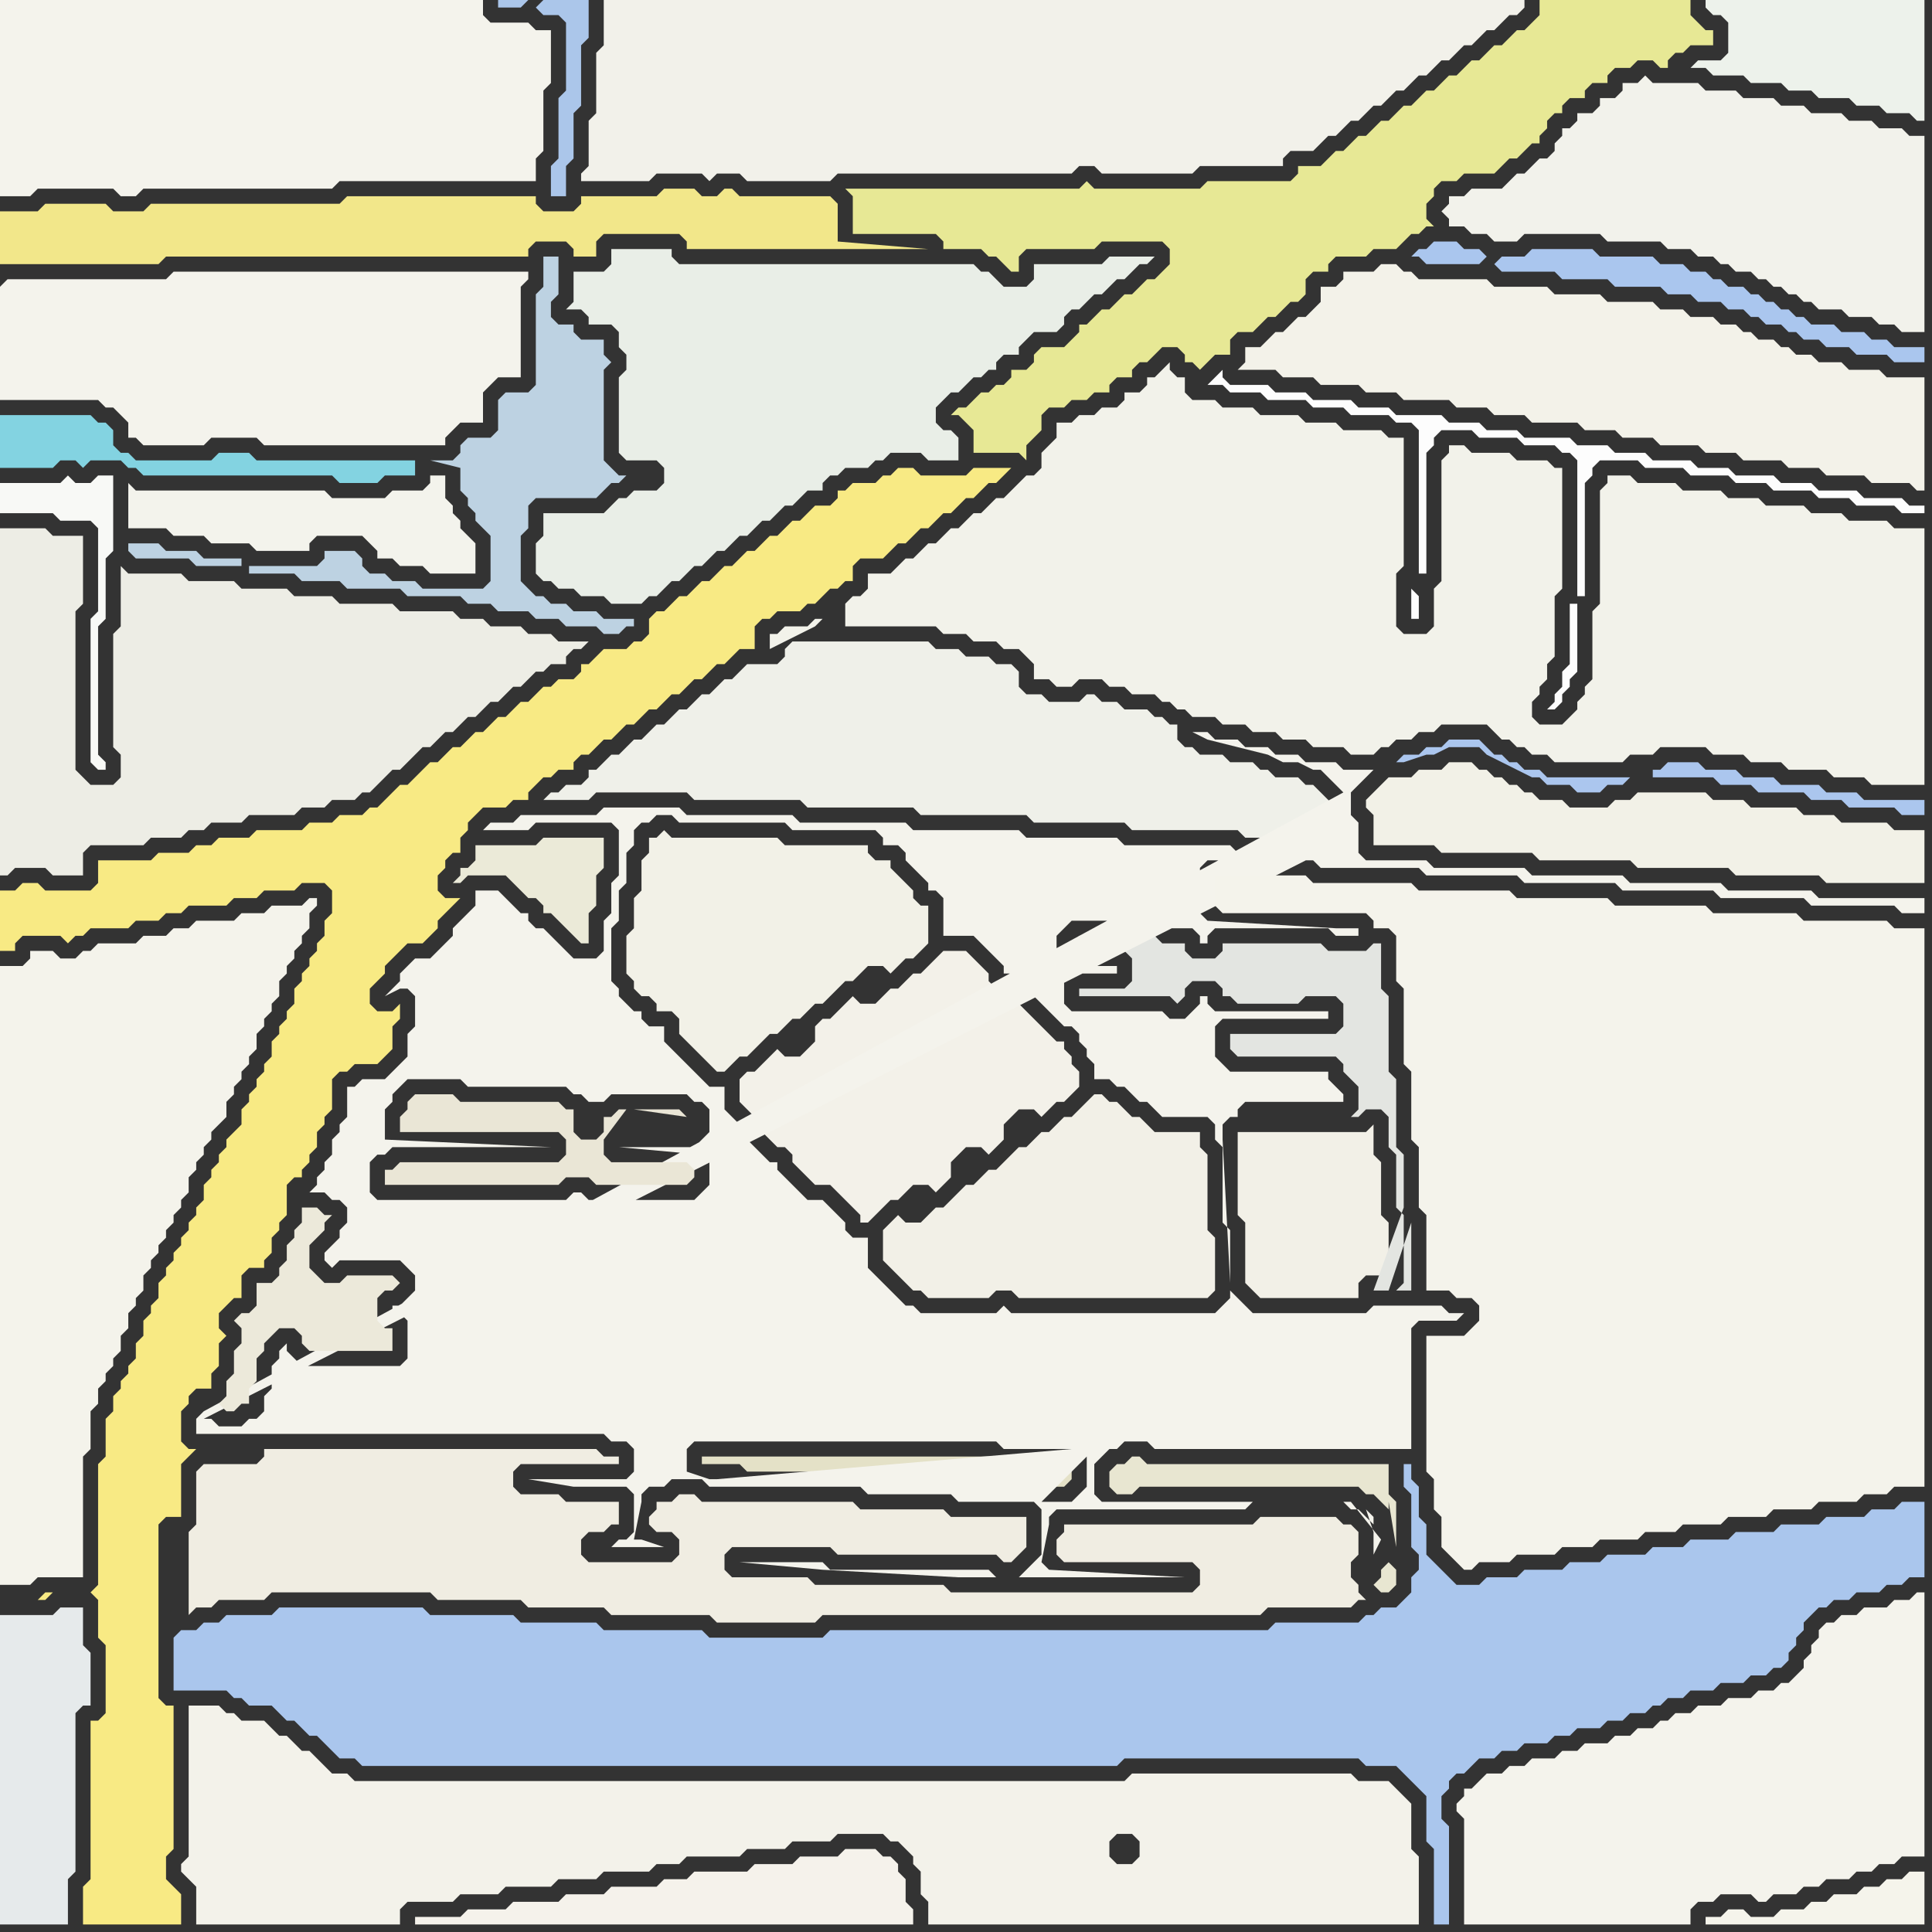 <svg width="256" height="256" xmlns="http://www.w3.org/2000/svg"><rect width="100%" height="100%" fill="#333333" stroke="none"/><script> 
var tempColor;
function hoverPath(evt){
obj = evt.target;
tempColor = obj.getAttribute("fill");
obj.setAttribute("fill","red");
//alert(tempColor);
//obj.setAttribute("stroke","red");}
function recoverPath(evt){
obj = evt.target;
obj.setAttribute("fill", tempColor);
//obj.setAttribute("stroke", tempColor);
}</script><path onmouseover="hoverPath(evt)" onmouseout="recoverPath(evt)" fill="rgb(244,243,235)" d="M  2,128l -2,0 0,82 4,0 1,-1 6,0 0,-16 1,-1 0,-5 1,-1 0,-2 1,-1 0,-1 1,-1 0,-1 1,-1 0,-2 1,-1 0,-2 1,-1 0,-1 1,-1 0,-2 1,-1 0,-1 1,-1 0,-1 1,-1 0,-1 1,-1 0,-1 1,-1 0,-1 1,-1 0,-2 1,-1 0,-1 1,-1 0,-1 1,-1 0,-1 1,-1 1,-1 0,-2 1,-1 0,-1 1,-1 0,-1 1,-1 0,-1 1,-1 0,-2 1,-1 0,-1 1,-1 0,-1 1,-1 0,-2 1,-1 0,-1 1,-1 0,-1 1,-1 0,-1 1,-1 0,-2 1,-1 0,-1 -1,0 -1,1 -4,0 -1,1 -3,0 -1,1 -5,0 -1,1 -2,0 -1,1 -3,0 -1,1 -5,0 -1,1 -1,0 -1,1 -2,0 -1,-1 -3,0 0,1 -1,1Z"/>
<path onmouseover="hoverPath(evt)" onmouseout="recoverPath(evt)" fill="rgb(233,238,231)" d="M  78,42l 0,1 3,0 1,1 0,2 1,1 0,2 -1,1 0,10 1,1 4,0 1,1 0,2 -1,1 -3,0 -1,1 -1,0 -1,1 -1,1 -8,0 0,3 -1,1 0,4 1,1 1,0 1,1 2,0 1,1 3,0 1,1 4,0 1,-1 1,0 1,-1 1,-1 1,0 1,-1 1,-1 1,0 1,-1 1,-1 1,0 1,-1 1,-1 1,0 1,-1 1,-1 1,0 1,-1 1,-1 1,0 1,-1 1,-1 2,0 0,-1 1,-1 1,0 1,-1 3,0 1,-1 1,0 1,-1 4,0 1,1 4,0 0,-3 -1,-1 -1,0 -1,-1 0,-2 1,-1 1,-1 1,0 1,-1 1,-1 1,0 1,-1 1,0 0,-1 1,-1 2,0 0,-1 1,-1 1,-1 3,0 1,-1 0,-1 1,-1 1,0 1,-1 1,-1 1,0 1,-1 1,-1 1,0 1,-1 1,-1 1,0 1,-1 -6,0 -1,1 -9,0 0,2 -1,1 -3,0 -1,-1 -1,-1 -1,0 -1,-1 -39,0 -1,-1 0,-1 -8,0 0,2 -1,1 -4,0 0,4 -1,1 2,0 1,1Z"/>
<path onmouseover="hoverPath(evt)" onmouseout="recoverPath(evt)" fill="rgb(242,241,234)" d="M  125,23l 17,0 1,-1 2,0 1,1 12,0 1,-1 11,0 0,-1 1,-1 3,0 1,-1 1,-1 1,0 1,-1 1,-1 1,0 1,-1 1,-1 1,0 1,-1 1,-1 1,0 1,-1 1,-1 1,0 1,-1 1,-1 1,0 1,-1 1,-1 1,0 1,-1 1,-1 1,0 1,-1 1,-1 1,0 1,-1 0,-1 -122,0 0,6 -1,1 0,8 -1,1 0,6 -1,1 0,1 9,0 1,-1 6,0 1,1 1,-1 3,0 1,1 11,0 1,-1Z"/>
<path onmouseover="hoverPath(evt)" onmouseout="recoverPath(evt)" fill="rgb(244,243,236)" d="M  196,236l 0,0 -1,1 -1,0 0,1 -1,1 0,1 1,1 0,14 30,0 0,-2 1,-1 2,0 1,-1 4,0 1,1 1,0 1,-1 3,0 1,-1 2,0 1,-1 3,0 1,-1 2,0 1,-1 2,0 1,-1 3,0 0,-35 -1,0 -1,1 -2,0 -1,1 -3,0 -1,1 -2,0 -1,1 -1,0 -1,1 0,1 -1,1 0,1 -1,1 0,1 -1,1 -1,1 -1,0 -1,1 -2,0 -1,1 -3,0 -1,1 -3,0 -1,1 -2,0 -1,1 -1,0 -1,1 -2,0 -1,1 -2,0 -1,1 -3,0 -1,1 -2,0 -1,1 -3,0 -1,1 -2,0 -1,1 -2,0 -1,1Z"/>
<path onmouseover="hoverPath(evt)" onmouseout="recoverPath(evt)" fill="rgb(237,242,235)" d="M  255,10l 0,-10 -29,0 0,1 1,1 1,0 1,1 0,4 -1,1 -3,0 -1,1 2,0 1,1 4,0 1,1 4,0 1,1 3,0 1,1 4,0 1,1 3,0 1,1 3,0 1,1 1,0Z"/>
<path onmouseover="hoverPath(evt)" onmouseout="recoverPath(evt)" fill="rgb(244,243,236)" d="M  22,0l -22,0 0,26 4,0 1,-1 10,0 1,1 2,0 1,-1 25,0 1,-1 26,0 0,-3 1,-1 0,-8 1,-1 0,-7 -2,0 -1,-1 -5,0 -1,-1 0,-2Z"/>
<path onmouseover="hoverPath(evt)" onmouseout="recoverPath(evt)" fill="rgb(170,198,237)" d="M  23,217l 0,7 7,0 1,1 1,0 1,1 3,0 1,1 1,1 1,0 1,1 1,1 1,0 1,1 1,1 1,1 2,0 1,1 100,0 1,-1 31,0 1,1 4,0 4,4 0,6 1,1 0,10 2,0 0,-13 -1,-1 0,-3 1,-1 0,-1 1,-1 1,0 1,-1 1,-1 2,0 1,-1 2,0 1,-1 3,0 1,-1 2,0 1,-1 3,0 1,-1 2,0 1,-1 2,0 1,-1 1,0 1,-1 2,0 1,-1 3,0 1,-1 3,0 1,-1 2,0 1,-1 1,0 1,-1 0,-1 1,-1 0,-1 1,-1 0,-1 1,-1 1,-1 1,0 1,-1 2,0 1,-1 3,0 1,-1 2,0 1,-1 2,0 0,-10 -3,0 -1,1 -3,0 -1,1 -5,0 -1,1 -5,0 -1,1 -5,0 -1,1 -5,0 -1,1 -4,0 -1,1 -5,0 -1,1 -4,0 -1,1 -5,0 -1,1 -4,0 -1,1 -3,0 -1,-1 -1,-1 -1,-1 -1,-1 0,-4 -1,-1 0,-4 -1,-1 0,-2 -1,0 0,3 1,1 0,7 1,1 0,2 -1,1 0,2 -2,2 -2,0 -1,1 -1,0 -1,1 -11,0 -1,1 -58,0 -1,1 -15,0 -1,-1 -13,0 -1,-1 -10,0 -1,-1 -11,0 -1,-1 -19,0 -1,1 -6,0 -1,1 -2,0 -1,1 -2,0 -1,1Z"/>
<path onmouseover="hoverPath(evt)" onmouseout="recoverPath(evt)" fill="rgb(237,237,229)" d="M  38,108l 1,0 1,-1 3,0 1,-1 3,0 1,-1 1,0 1,-1 2,-2 1,0 1,-1 1,-1 1,-1 1,0 1,-1 1,-1 1,0 1,-1 1,-1 1,0 1,-1 1,-1 1,0 1,-1 1,-1 1,0 2,-2 1,0 1,-1 2,0 0,-1 1,-1 1,0 1,-1 -4,0 -1,-1 -3,0 -1,-1 -4,0 -1,-1 -3,0 -1,-1 -7,0 -1,-1 -7,0 -1,-1 -5,0 -1,-1 -6,0 -1,-1 -6,0 -1,-1 -7,0 -1,-1 0,8 -1,1 0,15 1,1 0,3 -1,1 -3,0 -1,-1 -1,-1 0,-21 1,-1 0,-9 -4,0 -1,-1 -6,0 0,46 1,0 1,-1 4,0 1,1 4,0 0,-3 1,-1 7,0 1,-1 4,0 1,-1 2,0 1,-1 4,0 1,-1Z"/>
<path onmouseover="hoverPath(evt)" onmouseout="recoverPath(evt)" fill="rgb(171,198,234)" d="M  71,1l 0,0 1,1 2,0 1,1 0,9 -1,1 0,8 -1,1 0,4 2,0 0,-4 1,-1 0,-6 1,-1 0,-8 1,-1 0,-5 -6,0 -1,1 -1,-1 -4,0 0,1 3,0 1,-1 1,1Z"/>
<path onmouseover="hoverPath(evt)" onmouseout="recoverPath(evt)" fill="rgb(242,241,231)" d="M  86,113l 0,0 -1,1 0,4 -1,1 0,4 -1,1 0,5 1,1 0,1 1,1 1,0 1,1 0,1 2,0 1,1 0,2 1,1 1,1 1,1 1,1 1,1 1,0 1,-1 0,0 1,-1 1,0 1,-1 1,-1 1,-1 1,0 1,-1 1,-1 1,0 1,-1 1,-1 1,0 1,-1 1,-1 1,-1 1,0 1,-1 1,-1 2,0 1,1 1,-1 1,-1 1,0 2,-2 0,-5 -1,0 -1,-1 0,-1 -1,-1 -1,-1 -1,-1 0,-1 -2,0 -1,-1 0,-1 -11,0 -1,-1 -14,0 -1,-1 -1,1 -1,0Z"/>
<path onmouseover="hoverPath(evt)" onmouseout="recoverPath(evt)" fill="rgb(243,241,233)" d="M  99,147l 0,0 1,1 0,1 2,2 1,1 1,0 1,1 0,1 2,2 1,1 2,0 1,1 1,1 2,2 0,1 1,0 1,-1 0,0 1,-1 1,-1 1,0 1,-1 1,-1 2,0 1,1 1,-1 1,-1 0,-2 2,-2 2,0 1,1 1,-1 0,0 1,-1 0,-2 1,-1 1,-1 2,0 1,1 1,-1 1,-1 1,0 1,-1 1,-1 0,-2 -1,-1 0,-1 -1,-1 0,-1 -1,0 -1,-1 -1,-1 -1,-1 -1,-1 -1,-1 0,-1 -1,0 -1,-1 -1,0 -1,-1 0,-1 -1,-1 -1,-1 -1,-1 -3,0 -1,1 -2,2 -1,0 -1,1 -1,1 -1,0 -1,1 -1,1 -2,0 -1,-1 -1,1 -1,1 -1,1 -1,0 -1,1 0,2 -2,2 -2,0 -1,-1 -1,1 0,0 -1,1 -1,1 -1,0 -1,1 0,3 1,1Z"/>
<path onmouseover="hoverPath(evt)" onmouseout="recoverPath(evt)" fill="rgb(242,240,231)" d="M  118,162l -1,1 0,4 3,3 1,1 1,0 1,1 8,0 1,-1 2,0 1,1 25,0 1,-1 0,-7 -1,-1 0,-10 -1,-1 0,-2 -6,0 -1,-1 -1,-1 -1,0 -1,-1 -1,-1 -1,0 -1,-1 -1,0 -1,1 0,0 -1,1 -1,1 -1,0 -1,1 -1,1 -1,0 -1,1 -1,1 -1,0 -1,1 -1,1 -1,1 -1,0 -1,1 -1,1 -1,0 -1,1 -1,1 -1,1 -1,0 -1,1 -1,1 -2,0 -1,-1 -1,1Z"/>
<path onmouseover="hoverPath(evt)" onmouseout="recoverPath(evt)" fill="rgb(228,225,199)" d="M  140,197l 1,0 1,-1 0,-2 -10,0 -1,-1 -38,0 0,1 5,0 1,1 16,0 1,1 12,0 1,1Z"/>
<path onmouseover="hoverPath(evt)" onmouseout="recoverPath(evt)" fill="rgb(242,241,231)" d="M  182,105l -1,1 0,1 1,1 0,4 8,0 1,1 12,0 1,1 12,0 1,1 12,0 1,1 11,0 1,1 13,0 0,-7 -4,0 -1,-1 -6,0 -1,-1 -4,0 -1,-1 -6,0 -1,-1 -4,0 -1,-1 -9,0 -1,1 -2,0 -1,1 -5,0 -1,-1 -3,0 -1,-1 -1,0 -1,-1 -1,0 -1,-1 -1,0 -1,-1 -1,0 -1,-1 -3,0 -1,1 -3,0 -1,1 -3,0 -1,1 -1,1Z"/>
<path onmouseover="hoverPath(evt)" onmouseout="recoverPath(evt)" fill="rgb(242,242,235)" d="M  194,30l 0,0 1,1 2,0 1,1 3,0 1,-1 10,0 1,1 7,0 1,1 3,0 1,1 2,0 1,1 1,0 1,1 2,0 1,1 1,0 1,1 1,0 1,1 1,0 1,1 1,0 1,1 3,0 1,1 3,0 1,1 2,0 1,1 3,0 0,-26 -2,0 -1,-1 -3,0 -1,-1 -3,0 -1,-1 -4,0 -1,-1 -3,0 -1,-1 -4,0 -1,-1 -4,0 -1,-1 -6,0 -1,-1 -1,1 -2,0 0,1 -1,1 -2,0 0,1 -1,1 -2,0 0,1 -1,1 -1,0 0,1 -1,1 0,1 -1,1 -1,0 -1,1 -1,1 -1,0 -1,1 -1,1 -4,0 -1,1 -2,0 0,1 -1,1 1,1 0,1Z"/>
<path onmouseover="hoverPath(evt)" onmouseout="recoverPath(evt)" fill="rgb(244,243,236)" d="M  0,38l 0,15 13,0 1,1 1,0 1,1 1,1 0,2 1,0 1,1 8,0 1,-1 6,0 1,1 24,0 0,-1 1,-1 1,-1 3,0 0,-4 1,-1 1,-1 3,0 0,-12 1,-1 0,-1 -47,0 -1,1 -21,0 -1,1Z"/>
<path onmouseover="hoverPath(evt)" onmouseout="recoverPath(evt)" fill="rgb(248,249,246)" d="M  0,66l 0,2 7,0 1,1 4,0 1,1 0,11 -1,1 0,19 1,1 1,0 0,-1 -1,-1 0,-17 1,-1 0,-8 1,-1 0,-10 -2,0 -1,1 -2,0 -1,-1 -1,1 -8,0Z"/>
<path onmouseover="hoverPath(evt)" onmouseout="recoverPath(evt)" fill="rgb(243,243,236)" d="M  18,65l 0,0 -1,-1 0,6 5,0 1,1 4,0 1,1 5,0 1,1 7,0 0,-1 1,-1 6,0 1,1 1,1 0,1 2,0 1,1 3,0 1,1 6,0 0,-4 -1,-1 0,0 -1,-1 0,-1 -1,-1 0,-1 -1,-1 0,-3 -2,0 0,1 -1,1 -4,0 -1,1 -7,0 -1,-1Z"/>
<path onmouseover="hoverPath(evt)" onmouseout="recoverPath(evt)" fill="rgb(240,237,226)" d="M  27,194l 0,0 -1,1 0,7 -1,1 0,11 1,-1 2,0 1,-1 6,0 1,-1 21,0 1,1 11,0 1,1 10,0 1,1 13,0 1,1 13,0 1,-1 58,0 1,-1 11,0 1,-1 1,0 -1,-1 0,-1 -1,-1 0,-2 1,-1 0,-3 -1,-1 -1,0 -1,-1 -10,0 -1,1 -25,0 0,1 -1,1 0,2 1,1 17,0 1,1 0,2 -1,1 -32,0 -1,-1 -17,0 -1,-1 -10,0 -1,-1 0,-2 1,-1 13,0 1,1 21,0 1,1 1,0 1,-1 0,0 1,-1 0,-4 -10,0 -1,-1 -11,0 -1,-1 -20,0 -1,-1 -2,0 -1,1 -2,0 0,1 -1,1 0,1 1,1 2,0 1,1 0,2 -1,1 -11,0 -1,-1 0,-2 1,-1 2,0 1,-1 1,0 0,-3 -7,0 -1,-1 -5,0 -1,-1 0,-2 1,-1 13,0 0,-1 -2,0 -1,-1 -44,0 0,1 -1,1Z"/>
<path onmouseover="hoverPath(evt)" onmouseout="recoverPath(evt)" fill="rgb(243,242,234)" d="M  36,229l 0,0 -1,-1 -3,0 -1,-1 -1,0 -1,-1 -4,0 0,20 -1,1 0,1 1,1 0,0 1,1 0,5 27,0 0,-2 1,-1 6,0 1,-1 5,0 1,-1 6,0 1,-1 5,0 1,-1 6,0 1,-1 3,0 1,-1 7,0 1,-1 5,0 1,-1 5,0 1,-1 6,0 1,1 1,0 1,1 1,1 0,1 1,1 0,3 1,1 0,3 65,0 0,-9 -1,-1 0,-6 -1,-1 -1,-1 -1,-1 -4,0 -1,-1 -29,0 -1,1 -102,0 -1,-1 -2,0 -1,-1 -1,-1 -1,-1 -1,0 -1,-1 -1,-1 -1,0 -1,-1 112,14 2,0 1,1 0,2 -1,1 -2,0 -1,-1 0,-2 1,-1 -112,-14Z"/>
<path onmouseover="hoverPath(evt)" onmouseout="recoverPath(evt)" fill="rgb(131,211,225)" d="M  38,61l -4,0 -1,-1 -4,0 -1,1 -10,0 -1,-1 -1,0 -1,-1 0,-2 -1,-1 -1,0 -1,-1 -12,0 0,7 7,0 1,-1 2,0 1,1 1,-1 4,0 1,1 1,0 1,1 25,0 1,1 5,0 1,-1 4,0 0,-2Z"/>
<path onmouseover="hoverPath(evt)" onmouseout="recoverPath(evt)" fill="rgb(239,240,233)" d="M  79,102l -1,0 0,1 -1,1 -2,0 -1,1 -1,0 -1,1 6,0 1,-1 12,0 1,1 14,0 1,1 14,0 1,1 14,0 1,1 12,0 1,1 14,0 1,1 12,0 0,-4 -1,-1 0,0 -1,-1 -1,-1 -1,0 -1,-1 -3,0 -1,-1 -1,0 -1,-1 -3,0 -1,-1 -3,0 -1,-1 -1,0 -1,-1 0,-2 -1,0 -1,-1 -1,0 -1,-1 -3,0 -1,-1 -2,0 -1,-1 -1,0 -1,1 -4,0 -1,-1 -2,0 -1,-1 0,-2 -1,-1 -2,0 -1,-1 -3,0 -1,-1 -3,0 -1,-1 -18,0 -1,1 0,1 -1,1 -4,0 -1,1 -1,1 -1,0 -1,1 -1,1 -1,0 -1,1 -1,1 -1,0 -1,1 -1,1 -1,0 -2,2 -1,0 -2,2 -1,0 -1,1 -1,1Z"/>
<path onmouseover="hoverPath(evt)" onmouseout="recoverPath(evt)" fill="rgb(242,231,138)" d="M  94,26l -1,0 -1,-1 -4,0 -1,1 -10,0 0,1 -1,1 -4,0 -1,-1 0,-1 -25,0 -1,1 -25,0 -1,1 -4,0 -1,-1 -8,0 -1,1 -5,0 0,7 21,0 1,-1 48,0 0,-1 1,-1 4,0 1,1 0,1 3,0 0,-2 1,-1 10,0 1,1 0,1 32,0 -12,-1 0,-5 -1,-1 -12,0 -1,-1 -1,0 -1,1Z"/>
<path onmouseover="hoverPath(evt)" onmouseout="recoverPath(evt)" fill="rgb(242,242,234)" d="M  109,82l -1,0 -1,1 -3,0 -1,1 -1,0 0,2 6,-3 1,-1 3,1 12,0 1,1 3,0 1,1 3,0 1,1 2,0 1,1 1,1 0,2 2,0 1,1 2,0 1,-1 3,0 1,1 2,0 1,1 3,0 1,1 1,0 1,1 1,0 1,1 3,0 1,1 3,0 1,1 3,0 1,1 3,0 1,1 4,0 1,1 3,0 1,-1 1,0 1,-1 2,0 1,-1 2,0 1,-1 6,0 1,1 1,1 1,0 1,1 1,0 1,1 2,0 1,1 9,0 1,-1 3,0 1,-1 6,0 1,1 4,0 1,1 4,0 1,1 5,0 1,1 4,0 1,1 7,0 0,-34 -4,0 -1,-1 -5,0 -1,-1 -4,0 -1,-1 -5,0 -1,-1 -4,0 -1,-1 -5,0 -1,-1 -5,0 -1,-1 -3,0 0,1 -1,1 0,15 -1,1 0,9 -1,1 0,1 -1,1 0,1 -1,1 -1,1 -3,0 -1,-1 0,-2 1,-1 0,-1 1,-1 0,-2 1,-1 0,-8 1,-1 0,-16 -1,0 -1,-1 -4,0 -1,-1 -5,0 -1,-1 -2,0 0,1 -1,1 0,16 -1,1 0,5 -1,1 -3,0 -1,-1 0,-7 1,-1 0,-17 -2,0 -1,-1 -5,0 -1,-1 -4,0 -1,-1 -5,0 -1,-1 -4,0 -1,-1 -3,0 -1,-1 0,-2 -1,0 -1,-1 0,-1 -1,1 0,0 -1,1 -1,0 0,1 -1,1 -2,0 0,1 -1,1 -2,0 -1,1 -2,0 -1,1 -2,0 0,2 -2,2 0,2 -1,1 -1,0 -1,1 -2,2 -1,0 -2,2 -1,0 -2,2 -1,0 -2,2 -1,0 -2,2 -1,0 -1,1 -1,1 -3,0 0,2 -1,1 -1,0 -1,1 0,3 -3,-1Z"/>
<path onmouseover="hoverPath(evt)" onmouseout="recoverPath(evt)" fill="rgb(231,232,149)" d="M  129,53l 0,0 -1,1 -1,0 -1,1 1,0 1,1 0,0 1,1 0,3 6,0 1,1 0,-2 1,-1 1,-1 0,-2 1,-1 2,0 1,-1 2,0 1,-1 2,0 0,-1 1,-1 2,0 0,-1 1,-1 1,0 1,-1 1,-1 2,0 1,1 0,1 1,0 1,1 1,-1 1,-1 2,0 0,-2 1,-1 2,0 1,-1 1,-1 1,0 2,-2 1,0 1,-1 0,-2 1,-1 2,0 0,-1 1,-1 4,0 1,-1 3,0 1,-1 1,-1 1,0 1,-1 1,0 -1,-1 0,-2 1,-1 0,-1 1,-1 2,0 1,-1 4,0 1,-1 1,-1 1,0 1,-1 1,-1 1,0 0,-1 1,-1 0,-1 1,-1 1,0 0,-1 1,-1 2,0 0,-1 1,-1 2,0 0,-1 1,-1 2,0 1,-1 2,0 1,1 1,0 0,-1 1,-1 1,0 1,-1 3,0 0,-2 -1,0 -1,-1 -1,-1 0,-2 -20,0 0,2 -1,1 -1,1 -1,0 -1,1 -1,1 -1,0 -1,1 -1,1 -1,0 -1,1 -1,1 -1,0 -2,2 -1,0 -1,1 -1,1 -1,0 -1,1 -1,1 -1,0 -1,1 -1,1 -1,0 -2,2 -1,0 -2,2 -3,0 0,1 -1,1 -11,0 -1,1 -14,0 -1,-1 -1,1 -31,0 1,1 0,5 11,0 1,1 0,1 5,0 1,1 1,0 1,1 1,1 1,0 0,-2 1,-1 9,0 1,-1 8,0 1,1 0,2 -1,1 -1,1 -1,0 -2,2 -1,0 -2,2 -1,0 -2,2 -1,0 0,1 -1,1 -1,1 -3,0 -1,1 0,1 -1,1 -2,0 0,1 -1,1 -1,0 -1,1 -1,0 -1,1Z"/>
<path onmouseover="hoverPath(evt)" onmouseout="recoverPath(evt)" fill="rgb(243,242,233)" d="M  167,46l -2,0 0,2 -1,1 5,0 1,1 4,0 1,1 5,0 1,1 4,0 1,1 6,0 1,1 4,0 1,1 4,0 1,1 6,0 1,1 4,0 1,1 4,0 1,1 5,0 1,1 4,0 1,1 5,0 1,1 4,0 1,1 5,0 1,1 5,0 1,1 1,0 0,-15 -5,0 -1,-1 -4,0 -1,-1 -3,0 -1,-1 -2,0 -1,-1 -1,0 -1,-1 -2,0 -1,-1 -1,0 -1,-1 -2,0 -1,-1 -3,0 -1,-1 -3,0 -1,-1 -6,0 -1,-1 -6,0 -1,-1 -7,0 -1,-1 -9,0 -1,-1 -1,0 -1,-1 -2,0 -1,1 -4,0 0,1 -1,1 -2,0 0,2 -2,2 -1,0 -1,1 -1,1 -1,0 -1,1 -1,1Z"/>
<path onmouseover="hoverPath(evt)" onmouseout="recoverPath(evt)" fill="rgb(242,240,231)" d="M  174,150l -10,0 0,11 1,1 0,8 1,1 1,1 13,0 0,-2 1,-1 3,0 0,-7 -1,-1 0,-7 -1,-1 0,-4 -1,1Z"/>
<path onmouseover="hoverPath(evt)" onmouseout="recoverPath(evt)" fill="rgb(227,229,225)" d="M  178,142l 0,0 1,1 1,1 0,3 -1,1 1,0 1,-1 2,0 1,1 0,4 1,1 0,7 1,1 0,9 -1,1 2,0 0,-9 -3,9 -2,0 4,-11 0,-7 -1,-1 0,-9 -1,-1 0,-10 -1,-1 0,-6 -1,0 -1,1 -5,0 -1,-1 -13,0 0,1 -1,1 -3,0 -1,-1 0,-1 -3,0 -1,-1 -10,0 -1,1 0,0 1,1 6,0 1,1 0,3 -1,1 -6,0 0,1 12,0 1,1 1,-1 0,-1 1,-1 3,0 1,1 0,1 1,0 1,1 8,0 1,-1 4,0 1,1 0,3 -1,1 -14,0 0,2 1,1 13,0 1,1Z"/>
<path onmouseover="hoverPath(evt)" onmouseout="recoverPath(evt)" fill="rgb(245,244,235)" d="M  253,255l 2,0 0,-7 -2,0 -1,1 -2,0 -1,1 -2,0 -1,1 -3,0 -1,1 -2,0 -1,1 -3,0 -1,1 -3,0 -1,-1 -2,0 -1,1 -2,0 0,1Z"/>
<path onmouseover="hoverPath(evt)" onmouseout="recoverPath(evt)" fill="rgb(230,234,235)" d="M  0,227l 0,28 9,0 0,-6 1,-1 0,-21 1,-1 1,0 0,-7 -1,-1 0,-5 -3,0 -1,1 -7,0Z"/>
<path onmouseover="hoverPath(evt)" onmouseout="recoverPath(evt)" fill="rgb(248,234,132)" d="M  24,113l -3,0 -1,1 -7,0 0,3 -1,1 -6,0 -1,-1 -2,0 -1,1 -2,0 0,8 2,0 0,-1 1,-1 5,0 1,1 1,-1 1,0 1,-1 5,0 1,-1 3,0 1,-1 2,0 1,-1 5,0 1,-1 3,0 1,-1 4,0 1,-1 3,0 1,1 0,3 -1,1 0,2 -1,1 0,1 -1,1 0,1 -1,1 0,1 -1,1 0,2 -1,1 0,1 -1,1 0,1 -1,1 0,2 -1,1 0,1 -1,1 0,1 -1,1 0,1 -1,1 0,2 -1,1 -1,1 0,1 -1,1 0,1 -1,1 0,1 -1,1 0,2 -1,1 0,1 -1,1 0,1 -1,1 0,1 -1,1 0,1 -1,1 0,1 -1,1 0,2 -1,1 0,1 -1,1 0,2 -1,1 0,2 -1,1 0,1 -1,1 0,1 -1,1 0,2 -1,1 0,5 -1,1 0,16 -1,1 0,0 1,1 0,5 1,1 0,9 -1,1 -1,0 0,21 -1,1 0,5 13,0 0,-4 -1,-1 0,0 -1,-1 0,-3 1,-1 0,-19 -1,0 -1,-1 0,-23 1,-1 2,0 0,-7 1,-1 1,-1 -1,0 -1,-1 0,-4 1,-1 0,-1 1,-1 2,0 0,-2 1,-1 0,-3 1,-1 -1,-1 0,-2 1,-1 1,-1 1,0 0,-3 1,-1 2,0 0,-1 1,-1 0,-2 1,-1 0,-1 1,-1 0,-4 1,-1 1,0 0,-1 1,-1 0,-1 1,-1 0,-2 1,-1 0,-1 1,-1 0,-4 1,-1 1,0 1,-1 3,0 1,-1 1,-1 0,-3 1,-1 0,-2 -1,1 -2,0 -1,-1 0,-2 1,-1 1,-1 0,-1 1,-1 1,-1 1,-1 2,0 1,-1 1,-1 0,-1 1,-1 1,-1 1,-1 -2,0 -1,-1 0,-2 1,-1 0,-1 1,-1 1,0 0,-2 1,-1 0,-1 1,-1 1,-1 3,0 1,-1 2,0 0,-1 1,-1 1,-1 1,0 1,-1 2,0 0,-1 1,-1 1,0 1,-1 1,-1 1,0 1,-1 1,-1 1,0 1,-1 1,-1 1,0 1,-1 1,-1 1,0 1,-1 1,-1 1,0 1,-1 1,-1 1,0 1,-1 1,-1 2,0 0,-3 1,-1 1,0 1,-1 3,0 1,-1 1,0 1,-1 1,-1 1,0 1,-1 1,0 0,-2 1,-1 3,0 1,-1 1,-1 1,0 1,-1 1,-1 1,0 1,-1 1,-1 1,0 1,-1 1,-1 1,0 1,-1 1,-1 1,0 1,-1 1,-1 -5,0 -1,1 -6,0 -1,-1 -2,0 -1,1 -1,0 -1,1 -3,0 -1,1 -1,0 0,1 -1,1 -2,0 -1,1 -1,1 -1,0 -1,1 -1,1 -1,0 -1,1 -1,1 -1,0 -1,1 -1,1 -1,0 -1,1 -1,1 -1,0 -1,1 -1,1 -1,0 -1,1 -1,1 -1,0 -1,1 0,2 -1,1 -1,0 -1,1 -3,0 -1,1 -1,1 -1,0 0,1 -1,1 -2,0 -1,1 -1,0 -1,1 -1,1 -1,0 -1,1 -1,1 -1,0 -1,1 -1,1 -1,0 -1,1 -1,1 -1,0 -1,1 -1,1 -1,0 -1,1 -2,2 -1,0 -1,1 -1,1 -1,1 -1,0 -1,1 -3,0 -1,1 -3,0 -1,1 -6,0 -1,1 -4,0 -1,1 -2,0 -1,1 -1,0 -17,98 -1,0 -1,1 1,0 1,-1 17,-98Z"/>
<path onmouseover="hoverPath(evt)" onmouseout="recoverPath(evt)" fill="rgb(244,243,236)" d="M  27,187l 0,0 -1,1 0,2 54,0 1,1 2,0 1,1 0,3 -1,1 -13,0 6,1 7,0 1,1 0,5 -1,1 -1,0 -1,1 7,0 -3,-1 -1,0 1,-5 0,-1 1,-1 2,0 1,-1 4,0 1,1 20,0 1,1 11,0 1,1 10,0 1,1 0,6 -1,1 -2,2 -3,0 -1,-1 -21,0 -1,-1 -11,0 11,1 0,0 18,1 30,0 -18,-1 0,0 -1,-1 1,-5 0,-1 1,-1 25,0 1,-1 12,0 1,1 1,0 1,1 1,1 0,-1 -1,-1 0,0 1,3 0,3 1,-2 0,0 -4,-5 -33,0 -1,-1 0,-4 1,-1 1,-1 1,0 1,-1 3,0 1,1 34,0 0,-16 1,-1 5,0 1,-1 -2,0 -1,-1 -9,0 -1,1 -15,0 -1,-1 -1,-1 -1,-1 0,1 -1,1 -1,1 -27,0 -1,-1 -1,1 -10,0 -1,-1 -1,0 -1,-1 -1,-1 -1,-1 -1,-1 -1,-1 0,-4 -2,0 -1,-1 0,-1 -1,-1 -1,-1 -1,-1 -2,0 -1,-1 -1,-1 -1,-1 -1,-1 0,-1 -1,0 -1,-1 -1,-1 -1,-1 -1,-1 0,-1 -1,-1 -1,-1 0,-3 -2,0 -1,-1 -1,-1 -1,-1 -1,-1 -1,-1 -1,-1 0,-2 -2,0 -1,-1 0,-1 -1,0 -1,-1 -1,-1 0,-1 -1,-1 0,-7 1,-1 0,-4 1,-1 0,-4 1,-1 0,-2 1,-1 1,0 1,-1 2,0 1,1 14,0 1,1 11,0 1,1 0,1 2,0 1,1 0,1 1,1 1,1 1,1 0,1 1,0 1,1 0,5 4,0 1,1 1,1 1,1 1,1 0,1 1,0 1,1 1,0 1,1 0,1 1,1 3,3 1,0 1,1 0,1 1,1 0,1 1,1 0,2 2,0 1,1 1,0 1,1 1,1 1,0 1,1 1,1 6,0 1,1 0,2 1,1 0,10 1,1 0,7 -1,-19 0,-2 1,-1 1,0 0,-1 1,-1 13,0 0,-1 -1,-1 0,0 -1,-1 0,-1 -13,0 -1,-1 -1,-1 0,-4 1,-1 14,0 0,-1 -15,0 -1,-1 0,-1 -1,0 0,1 -1,1 -1,1 -2,0 -1,-1 -12,0 -1,-1 0,-3 1,-1 6,0 0,-1 -6,0 -1,-1 -1,-1 0,-2 1,-1 1,-1 12,0 1,1 3,0 1,1 0,1 1,0 0,-1 1,-1 15,0 1,1 3,0 0,-1 -3,0 -17,-1 -1,-1 0,-6 1,-1 14,0 1,1 13,0 1,1 12,0 1,1 12,0 1,1 12,0 1,1 11,0 1,1 11,0 1,1 3,0 0,-2 -14,0 -1,-1 -11,0 -1,-1 -12,0 -1,-1 -12,0 -1,-1 -12,0 -1,-1 -8,0 -1,-1 0,-4 -1,-1 0,-3 1,-1 0,0 1,-1 1,-1 -4,0 -1,-1 -4,0 -1,-1 -3,0 -1,-1 -3,0 -1,-1 -3,0 -1,-1 -2,0 2,1 4,1 4,1 2,1 2,0 2,1 1,0 1,1 1,1 1,1 -151,82 148,-74 -11,0 -1,-1 -14,0 -1,-1 -12,0 -1,-1 -14,0 -1,-1 -14,0 -1,-1 -14,0 -1,-1 -10,0 -1,1 -10,0 -1,1 -3,0 -1,1 6,0 1,-1 10,0 1,1 0,6 -1,1 0,4 -1,1 0,4 -1,1 -3,0 -1,-1 -1,-1 -1,-1 -1,-1 -1,0 -1,-1 0,-1 -1,0 -1,-1 -1,-1 -1,-1 -3,0 0,2 -1,1 -1,1 -1,1 0,1 -1,1 -1,1 -1,1 -2,0 -1,1 -1,1 0,1 -1,1 -1,1 2,-1 1,0 1,1 0,4 -1,1 0,3 -1,1 -1,1 -1,1 -3,0 -1,1 -1,0 0,4 -1,1 0,1 -1,1 0,2 -1,1 0,1 -1,1 0,1 -1,1 2,0 1,1 1,0 1,1 0,2 -1,1 0,1 -1,1 -1,1 0,1 1,1 0,0 1,-1 8,0 1,1 1,1 0,2 -1,1 -1,1 -1,0 0,1 1,0 1,1 0,5 -1,1 -13,0 -1,-1 -1,-1 0,-1 -1,1 0,1 -1,1 0,3 -1,1 0,2 -1,1 -1,0 -1,1 -3,0 -1,-1 -1,0 148,-75 -148,74 149,-74 0,0 -149,74 117,6 0,4 -1,1 -1,1 -4,0 6,-6 -117,-6 68,9 -1,0 -3,-1 0,-3 1,-1 40,0 1,1 9,0 -47,4 -68,-9 25,-42 1,-1 1,-1 7,0 1,1 13,0 1,1 1,0 1,1 2,0 1,-1 10,0 1,1 1,0 1,1 0,3 -1,1 -1,1 -10,0 11,1 0,0 1,1 0,3 -1,1 -1,1 -14,0 -1,-1 -1,0 -1,1 -25,0 -1,-1 0,-4 1,-1 1,0 1,-1 21,0 -22,-1 0,-4 1,-1 0,-1 -25,42 51,-40 0,0 -51,40Z"/>
<path onmouseover="hoverPath(evt)" onmouseout="recoverPath(evt)" fill="rgb(236,233,218)" d="M  39,163l 0,1 -1,1 0,2 -1,1 0,1 -1,1 -2,0 0,3 -1,1 -1,0 -1,1 1,1 0,2 -1,1 0,3 -1,1 0,2 -1,1 1,1 1,0 1,-1 1,0 0,-2 1,-1 0,-3 1,-1 0,-1 1,-1 1,-1 2,0 1,1 0,1 1,1 11,0 0,-3 -1,0 -1,-1 0,-3 1,-1 1,0 1,-1 -1,-1 -6,0 -1,1 -2,0 -1,-1 -1,-1 0,-3 1,-1 1,-1 0,-1 1,-1 -1,0 -1,-1 -2,0 0,2 -1,1Z"/>
<path onmouseover="hoverPath(evt)" onmouseout="recoverPath(evt)" fill="rgb(235,234,216)" d="M  61,115l 0,1 -1,1 1,0 1,-1 5,0 1,1 1,1 1,1 1,0 1,1 0,1 1,0 1,1 1,1 1,1 1,1 1,0 0,-4 1,-1 0,-4 1,-1 0,-4 -8,0 -1,1 -8,0 0,2 -1,1Z"/>
<path onmouseover="hoverPath(evt)" onmouseout="recoverPath(evt)" fill="rgb(189,210,226)" d="M  65,58l -3,0 -1,1 0,1 -1,1 -3,0 4,1 0,3 1,1 0,1 1,1 0,1 1,1 1,1 0,6 -1,1 -8,0 -1,-1 -3,0 -1,-1 -2,0 -1,-1 0,-1 -1,-1 -4,0 0,1 -1,1 -9,0 0,1 6,0 1,1 5,0 1,1 7,0 1,1 7,0 1,1 3,0 1,1 4,0 1,1 3,0 1,1 4,0 1,1 2,0 1,-1 1,0 0,-1 -4,0 -1,-1 -3,0 -1,-1 -2,0 -1,-1 -1,0 -1,-1 -1,-1 0,-6 1,-1 0,-3 1,-1 8,0 1,-1 1,-1 1,0 1,-1 -1,0 -1,-1 0,0 -1,-1 0,-12 1,-1 -1,-1 0,-2 -3,0 -1,-1 0,-1 -2,0 -1,-1 0,-2 1,-1 0,-5 -2,0 0,4 -1,1 0,12 -1,1 -3,0 -1,1 0,4 -1,1 -33,17 0,-1 -5,0 -1,-1 -4,0 -1,-1 -4,0 0,1 1,1 7,0 1,1 6,0 33,-17Z"/>
<path onmouseover="hoverPath(evt)" onmouseout="recoverPath(evt)" fill="rgb(234,230,214)" d="M  83,147l -1,0 -1,1 -1,0 0,2 -1,1 -2,0 -1,-1 0,-3 -1,0 -1,-1 -13,0 -1,-1 -5,0 -1,1 0,1 -1,1 0,2 21,0 1,1 0,2 -1,1 -21,0 -1,1 -1,0 0,2 23,0 1,-1 3,0 1,1 12,0 1,-1 0,-1 -1,-1 -10,0 -1,-1 0,-2 3,-4 7,0 1,1 -7,-1 -1,0 9,1 0,0 -9,-1 0,3Z"/>
<path onmouseover="hoverPath(evt)" onmouseout="recoverPath(evt)" fill="rgb(245,242,235)" d="M  102,247l -2,0 -1,1 -7,0 -1,1 -3,0 -1,1 -6,0 -1,1 -5,0 -1,1 -6,0 -1,1 -5,0 -1,1 -6,0 0,1 66,0 0,-2 -1,-1 0,-3 -1,-1 0,-1 -1,-1 -1,0 -1,-1 -4,0 -1,1 -5,0 -1,1Z"/>
<path onmouseover="hoverPath(evt)" onmouseout="recoverPath(evt)" fill="rgb(253,253,253)" d="M  160,51l 2,0 1,1 4,0 1,1 5,0 1,1 4,0 1,1 5,0 1,1 2,0 1,1 0,19 1,0 0,-16 1,-1 0,-1 1,-1 4,0 1,1 5,0 1,1 4,0 1,1 1,0 1,1 0,18 1,0 0,-15 1,-1 0,-1 1,-1 5,0 1,1 5,0 1,1 5,0 1,1 4,0 1,1 5,0 1,1 4,0 1,1 5,0 1,1 3,0 0,-1 -2,0 -1,-1 -5,0 -1,-1 -5,0 -1,-1 -4,0 -1,-1 -5,0 -1,-1 -4,0 -1,-1 -5,0 -1,-1 -4,0 -1,-1 -4,0 -1,-1 -6,0 -1,-1 -4,0 -1,-1 -4,0 -1,-1 -6,0 -1,-1 -4,0 -1,-1 -5,0 -1,-1 -4,0 -1,-1 -5,0 -1,-1 0,-1 -1,1 -1,1 49,29 -1,0 0,8 -1,1 0,2 -1,1 0,1 -1,1 1,0 1,-1 0,-1 1,-1 0,-1 1,-1 0,-9 -49,-29 27,27 0,4 1,0 0,-3 -1,-1 -27,-27Z"/>
<path onmouseover="hoverPath(evt)" onmouseout="recoverPath(evt)" fill="rgb(232,230,209)" d="M  184,207l 0,0 -1,1 0,1 -1,1 1,1 1,0 1,-1 0,-2 -1,-1 1,-2 0,-6 -1,-1 0,-4 -32,0 -1,-1 -1,0 -1,1 -1,0 -1,1 0,2 1,1 2,0 1,-1 29,0 1,1 1,0 1,1 1,1 0,-1 1,6 -1,2Z"/>
<path onmouseover="hoverPath(evt)" onmouseout="recoverPath(evt)" fill="rgb(244,243,235)" d="M  189,179l 0,16 1,1 0,4 1,1 0,4 1,1 1,1 1,1 1,0 1,-1 4,0 1,-1 5,0 1,-1 4,0 1,-1 5,0 1,-1 4,0 1,-1 5,0 1,-1 5,0 1,-1 5,0 1,-1 5,0 1,-1 3,0 1,-1 4,0 0,-74 -4,0 -1,-1 -11,0 -1,-1 -11,0 -1,-1 -12,0 -1,-1 -12,0 -1,-1 -12,0 -1,-1 -13,0 -1,-1 -12,0 0,4 1,1 19,0 1,1 0,1 2,0 1,1 0,6 1,1 0,10 1,1 0,9 1,1 0,8 1,1 0,10 3,0 1,1 2,0 1,1 0,2 -1,1 -1,1 -5,0Z"/>
<path onmouseover="hoverPath(evt)" onmouseout="recoverPath(evt)" fill="rgb(170,198,238)" d="M  198,35l 0,0 1,1 7,0 1,1 6,0 1,1 6,0 1,1 3,0 1,1 3,0 1,1 2,0 1,1 1,0 1,1 2,0 1,1 1,0 1,1 2,0 1,1 3,0 1,1 4,0 1,1 4,0 0,-2 -4,0 -1,-1 -2,0 -1,-1 -3,0 -1,-1 -3,0 -1,-1 -1,0 -1,-1 -1,0 -1,-1 -1,0 -1,-1 -1,0 -1,-1 -2,0 -1,-1 -1,0 -1,-1 -2,0 -1,-1 -3,0 -1,-1 -7,0 -1,-1 -8,0 -1,1 -3,0 -1,1 -1,-1 -1,-1 -2,0 -1,-1 -3,0 -1,1 -1,0 -1,1 1,0 1,1 7,0 1,-1 1,1Z"/>
<path onmouseover="hoverPath(evt)" onmouseout="recoverPath(evt)" fill="rgb(171,198,238)" d="M  216,103l -11,0 -1,-1 -2,0 -1,-1 -1,0 -1,-1 -1,0 -1,-1 -1,-1 -4,0 -1,1 -2,0 -1,1 -2,0 -1,1 1,0 3,-1 1,0 2,-1 4,0 1,1 2,1 2,1 2,1 1,0 1,1 3,0 1,1 3,0 1,-1 2,0 1,-1 3,-1 0,1 8,0 1,1 4,0 1,1 6,0 1,1 4,0 1,1 6,0 1,1 3,0 0,-2 -8,0 -1,-1 -4,0 -1,-1 -5,0 -1,-1 -4,0 -1,-1 -4,0 -1,-1 -4,0 -1,1 -1,0 -3,1Z"/>
</svg>